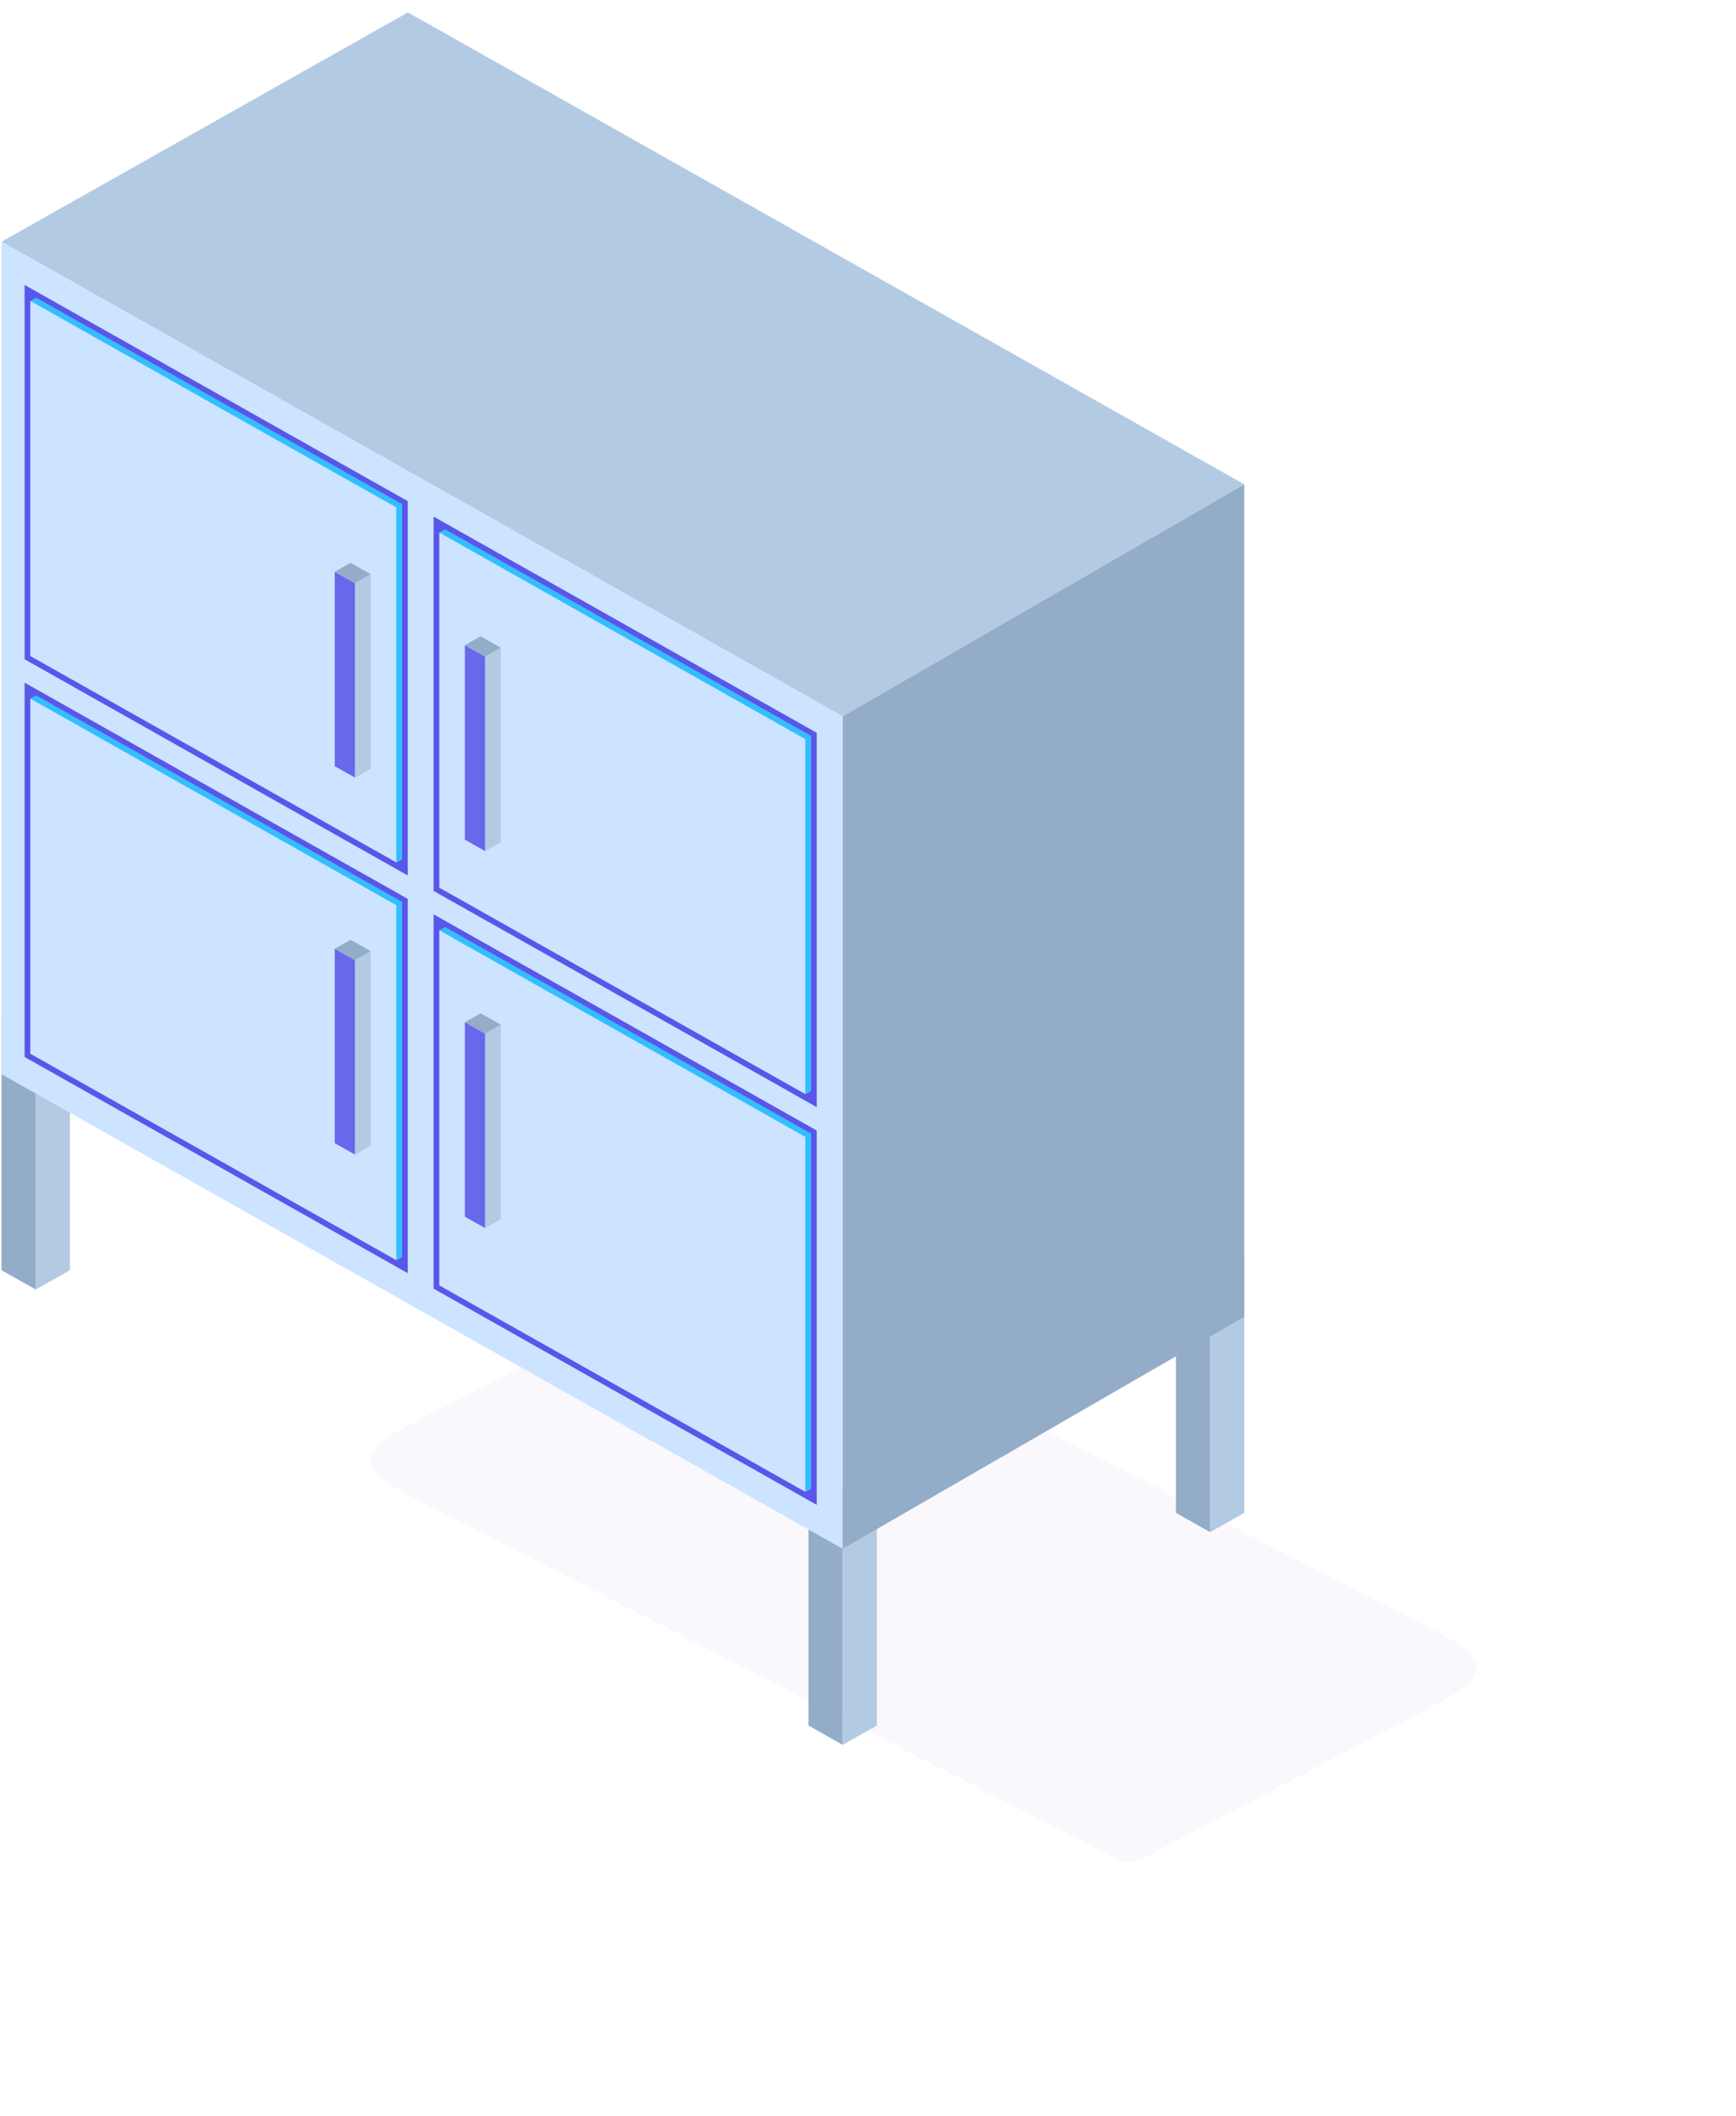 <svg width="137" height="167" viewBox="0 0 137 167" fill="none" xmlns="http://www.w3.org/2000/svg">
<g filter="url(#filter0_f_28_181)">
<path d="M56.959 99.777L33.806 111.667C30.772 113.225 29.255 114.004 29.255 115.225C29.255 116.446 30.772 117.225 33.806 118.783L87.293 146.251C88.2 146.716 88.653 146.949 89.141 146.946C89.63 146.944 90.08 146.707 90.982 146.233L112.06 135.154C115.048 133.583 116.543 132.798 116.537 131.583C116.531 130.368 115.029 129.597 112.026 128.055L56.959 99.777Z" fill="#814FC4" fill-opacity="0.04"/>
</g>
<path d="M2.82 101.756L5.518 100.234L5.518 80.137L2.82 81.659L2.82 101.756Z" fill="#B3CAE3"/>
<path d="M0.121 100.234L2.82 101.756L2.82 81.659L0.121 80.137L0.121 100.234Z" fill="#93ACC8"/>
<path d="M66.501 137.688L69.199 136.166V116.069L66.501 117.59V137.688Z" fill="#B3CAE3"/>
<path d="M63.804 136.166L66.502 137.688V117.59L63.804 116.069V136.166Z" fill="#93ACC8"/>
<path d="M31.818 84.973L34.516 83.451V63.353L31.818 64.876V84.973Z" fill="#BC8742"/>
<path d="M29.121 83.451L31.819 84.973V64.876L29.121 63.353V83.451Z" fill="#93561D"/>
<path d="M95.5 120.904L98.198 119.382V99.285L95.5 100.807V120.904Z" fill="#B3CAE3"/>
<path d="M92.802 119.382L95.5 120.904V100.807L92.802 99.285V119.382Z" fill="#93ACC8"/>
<path d="M32.192 0.979L0.121 19.073L66.502 56.527L98.198 38.221L32.192 0.979Z" fill="#B3CAE3"/>
<path d="M0.121 84.765L66.502 122.219V56.527L0.121 19.073L0.121 84.765Z" fill="#CCE4FF"/>
<path d="M98.198 103.912L66.501 122.219V56.527L98.198 38.221V103.912Z" fill="#93ACC8"/>
<path d="M2.393 51.768L31.275 68.054L31.728 67.806L31.728 39.801L3.003 23.595L2.393 23.745L2.393 51.768ZM32.18 69.085L1.941 52.023L1.941 22.485L32.18 39.546V69.085Z" fill="#5956E9"/>
<path d="M2.841 23.487L2.394 23.745L31.275 40.044V68.054L31.727 67.806L31.727 39.788L2.841 23.487Z" fill="#32BEFF"/>
<path d="M34.669 70.048L63.549 86.335L64.002 86.086V58.082L35.278 41.875L34.669 42.025V70.048ZM64.455 87.365L34.217 70.304V40.765L64.455 57.827V87.365Z" fill="#5956E9"/>
<path d="M35.115 41.768L34.669 42.025L63.55 58.324V86.335L64.002 86.086V58.069L35.115 41.768Z" fill="#32BEFF"/>
<path d="M2.394 83.152L31.275 99.439L31.728 99.191L31.728 71.187L3.003 54.979L2.394 55.13L2.394 83.152ZM32.18 100.469L1.942 83.408L1.942 53.87L32.18 70.931V100.469Z" fill="#5956E9"/>
<path d="M2.841 54.871L2.394 55.13L31.275 71.428V99.439L31.727 99.191L31.727 71.173L2.841 54.871Z" fill="#32BEFF"/>
<path d="M34.669 101.433L63.549 117.72L64.002 117.471V89.467L35.278 73.26L34.669 73.41V101.433ZM64.455 118.75L34.217 101.689V72.15L64.455 89.211V118.75Z" fill="#5956E9"/>
<path d="M35.115 73.152L34.669 73.41L63.55 89.709V117.72L64.002 117.471V89.454L35.115 73.152Z" fill="#32BEFF"/>
<path d="M26.418 60.461L28.026 61.369V46.025L26.418 45.117V60.461Z" fill="#6768EC"/>
<path d="M27.664 44.413L26.418 45.117L28.026 46.025L29.259 45.314L27.664 44.413Z" fill="#93ACC8"/>
<path d="M29.258 60.657L28.026 61.369V46.025L29.258 45.314V60.657Z" fill="#B3CAE3"/>
<path d="M36.684 66.258L38.293 67.166V51.822L36.684 50.915V66.258Z" fill="#6768EC"/>
<path d="M37.931 50.211L36.684 50.914L38.293 51.822L39.524 51.111L37.931 50.211Z" fill="#93ACC8"/>
<path d="M39.524 66.454L38.292 67.166V51.822L39.524 51.111V66.454Z" fill="#B3CAE3"/>
<path d="M26.418 90.21L28.026 91.118V75.774L26.418 74.866V90.21Z" fill="#6768EC"/>
<path d="M27.664 74.163L26.418 74.866L28.026 75.774L29.259 75.062L27.664 74.163Z" fill="#93ACC8"/>
<path d="M29.258 90.407L28.026 91.118V75.774L29.258 75.062V90.407Z" fill="#B3CAE3"/>
<path d="M36.684 96.008L38.292 96.915V81.57L36.684 80.663V96.008Z" fill="#6768EC"/>
<path d="M37.931 79.96L36.684 80.663L38.293 81.57L39.524 80.859L37.931 79.96Z" fill="#93ACC8"/>
<path d="M39.524 96.204L38.292 96.915V81.57L39.524 80.859V96.204Z" fill="#B3CAE3"/>
<defs>
<filter id="filter0_f_28_181" x="9.255" y="79.777" width="127.282" height="87.169" filterUnits="userSpaceOnUse" color-interpolation-filters="sRGB">
<feFlood flood-opacity="0" result="BackgroundImageFix"/>
<feBlend mode="normal" in="SourceGraphic" in2="BackgroundImageFix" result="shape"/>
<feGaussianBlur stdDeviation="10" result="effect1_foregroundBlur_28_181"/>
</filter>
</defs>
</svg>
